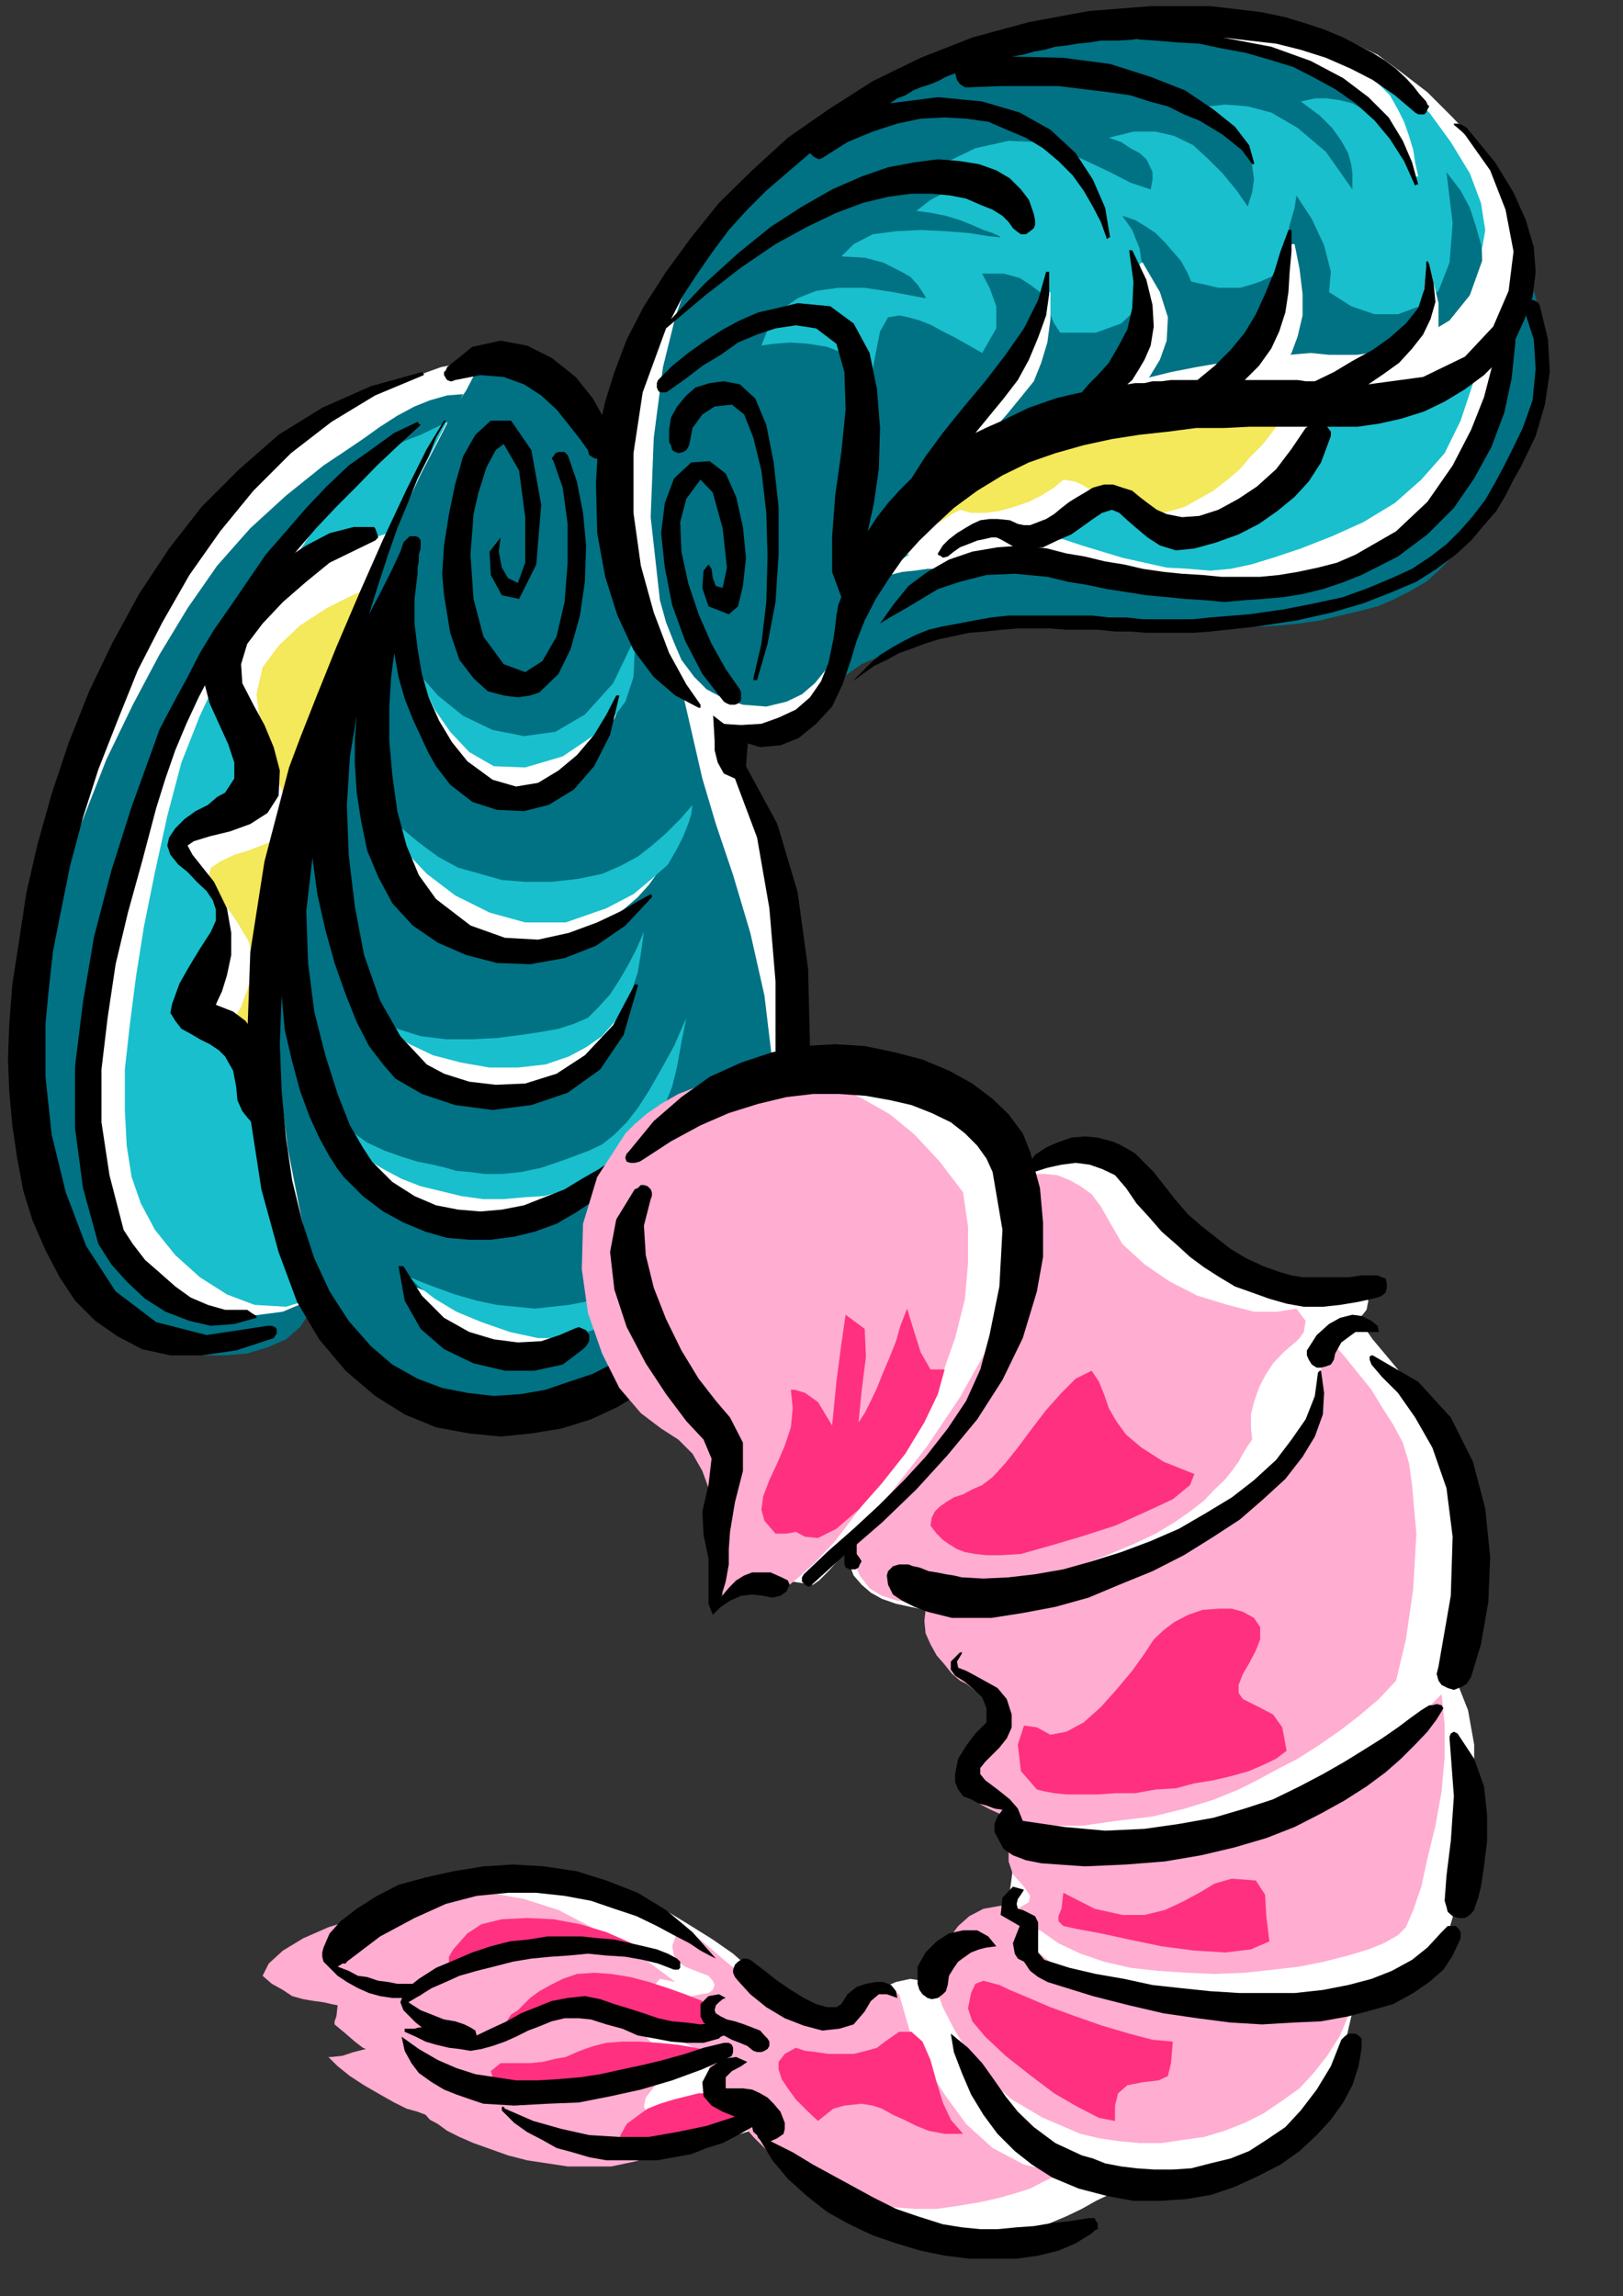 <?xml version="1.0" encoding="UTF-8" standalone="no"?>
<svg
   xmlns:ooo="http://xml.openoffice.org/svg/export"
   xmlns:dc="http://purl.org/dc/elements/1.1/"
   xmlns:cc="http://creativecommons.org/ns#"
   xmlns:rdf="http://www.w3.org/1999/02/22-rdf-syntax-ns#"
   xmlns:svg="http://www.w3.org/2000/svg"
   xmlns="http://www.w3.org/2000/svg"
   xmlns:sodipodi="http://sodipodi.sourceforge.net/DTD/sodipodi-0.dtd"
   xmlns:inkscape="http://www.inkscape.org/namespaces/inkscape"
   version="1.2"
   width="26.39mm"
   height="37.34mm"
   viewBox="0 0 2639 3734"
   preserveAspectRatio="xMidYMid"
   xml:space="preserve"
   id="svg226"
   sodipodi:docname="mussels.svg"
   style="fill-rule:evenodd;stroke-width:28.222;stroke-linejoin:round"
   inkscape:version="0.92.5 (2060ec1f9f, 2020-04-08)"><rect x="0" y="0" width="2639" height="3734" fill="#333333" stroke="none"/><sodipodi:namedview
   pagecolor="#ffffff"
   bordercolor="#666666"
   borderopacity="1"
   objecttolerance="10"
   gridtolerance="10"
   guidetolerance="10"
   inkscape:pageopacity="0"
   inkscape:pageshadow="2"
   inkscape:window-width="664"
   inkscape:window-height="487"
   id="namedview228"
   showgrid="false"
   inkscape:zoom="0.2102413"
   inkscape:cx="49.889765"
   inkscape:cy="70.563778"
   inkscape:window-x="0"
   inkscape:window-y="0"
   inkscape:window-maximized="0"
   inkscape:current-layer="svg226" />
 <defs
   class="ClipPathGroup"
   id="defs8">
  <clipPath
   id="presentation_clip_path"
   clipPathUnits="userSpaceOnUse">
   <rect
   x="0"
   y="0"
   width="21000"
   height="29700"
   id="rect2" />
  </clipPath>
  <clipPath
   id="presentation_clip_path_shrink"
   clipPathUnits="userSpaceOnUse">
   <rect
   x="21"
   y="29"
   width="20958"
   height="29641"
   id="rect5" />
  </clipPath>
 </defs>
 <defs
   class="TextShapeIndex"
   id="defs12">
  <g
   ooo:slide="id1"
   ooo:id-list="id3"
   id="g10" />
 </defs>
 <defs
   class="EmbeddedBulletChars"
   id="defs44">
  <g
   id="bullet-char-template-57356"
   transform="matrix(4.8828125e-4,0,0,-4.8828125e-4,0,0)">
   <path
   d="M 580,1141 1163,571 580,0 -4,571 Z"
   id="path14"
   inkscape:connector-curvature="0" />
  </g>
  <g
   id="bullet-char-template-57354"
   transform="matrix(4.8828125e-4,0,0,-4.8828125e-4,0,0)">
   <path
   d="M 8,1128 H 1137 V 0 H 8 Z"
   id="path17"
   inkscape:connector-curvature="0" />
  </g>
  <g
   id="bullet-char-template-10146"
   transform="matrix(4.8828125e-4,0,0,-4.8828125e-4,0,0)">
   <path
   d="M 174,0 602,739 174,1481 1456,739 Z M 1358,739 309,1346 659,739 Z"
   id="path20"
   inkscape:connector-curvature="0" />
  </g>
  <g
   id="bullet-char-template-10132"
   transform="matrix(4.8828125e-4,0,0,-4.8828125e-4,0,0)">
   <path
   d="M 2015,739 1276,0 H 717 l 543,543 H 174 v 393 h 1086 l -543,545 h 557 z"
   id="path23"
   inkscape:connector-curvature="0" />
  </g>
  <g
   id="bullet-char-template-10007"
   transform="matrix(4.8828125e-4,0,0,-4.8828125e-4,0,0)">
   <path
   d="m 0,-2 c -7,16 -16,29 -25,39 l 381,530 c -94,256 -141,385 -141,387 0,25 13,38 40,38 9,0 21,-2 34,-5 21,4 42,12 65,25 l 27,-13 111,-251 280,301 64,-25 24,25 c 21,-10 41,-24 62,-43 C 886,937 835,863 770,784 769,783 710,716 594,584 L 774,223 c 0,-27 -21,-55 -63,-84 l 16,-20 C 717,90 699,76 672,76 641,76 570,178 457,381 L 164,-76 c -22,-34 -53,-51 -92,-51 -42,0 -63,17 -64,51 -7,9 -10,24 -10,44 0,9 1,19 2,30 z"
   id="path26"
   inkscape:connector-curvature="0" />
  </g>
  <g
   id="bullet-char-template-10004"
   transform="matrix(4.8828125e-4,0,0,-4.8828125e-4,0,0)">
   <path
   d="M 285,-33 C 182,-33 111,30 74,156 52,228 41,333 41,471 c 0,78 14,145 41,201 34,71 87,106 158,106 53,0 88,-31 106,-94 l 23,-176 c 8,-64 28,-97 59,-98 l 735,706 c 11,11 33,17 66,17 42,0 63,-15 63,-46 V 965 c 0,-36 -10,-64 -30,-84 L 442,47 C 390,-6 338,-33 285,-33 Z"
   id="path29"
   inkscape:connector-curvature="0" />
  </g>
  <g
   id="bullet-char-template-9679"
   transform="matrix(4.8828125e-4,0,0,-4.8828125e-4,0,0)">
   <path
   d="M 813,0 C 632,0 489,54 383,161 276,268 223,411 223,592 c 0,181 53,324 160,431 106,107 249,161 430,161 179,0 323,-54 432,-161 108,-107 162,-251 162,-431 0,-180 -54,-324 -162,-431 C 1136,54 992,0 813,0 Z"
   id="path32"
   inkscape:connector-curvature="0" />
  </g>
  <g
   id="bullet-char-template-8226"
   transform="matrix(4.8828125e-4,0,0,-4.8828125e-4,0,0)">
   <path
   d="m 346,457 c -73,0 -137,26 -191,78 -54,51 -81,114 -81,188 0,73 27,136 81,188 54,52 118,78 191,78 73,0 134,-26 185,-79 51,-51 77,-114 77,-187 0,-75 -25,-137 -76,-188 -50,-52 -112,-78 -186,-78 z"
   id="path35"
   inkscape:connector-curvature="0" />
  </g>
  <g
   id="bullet-char-template-8211"
   transform="matrix(4.8828125e-4,0,0,-4.8828125e-4,0,0)">
   <path
   d="M -4,459 H 1135 V 606 H -4 Z"
   id="path38"
   inkscape:connector-curvature="0" />
  </g>
  <g
   id="bullet-char-template-61548"
   transform="matrix(4.8828125e-4,0,0,-4.8828125e-4,0,0)">
   <path
   d="m 173,740 c 0,163 58,303 173,419 116,115 255,173 419,173 163,0 302,-58 418,-173 116,-116 174,-256 174,-419 0,-163 -58,-303 -174,-418 C 1067,206 928,148 765,148 601,148 462,206 346,322 231,437 173,577 173,740 Z"
   id="path41"
   inkscape:connector-curvature="0" />
  </g>
 </defs>
 <g
   id="g49"
   transform="translate(-9180,-12983)">
  <g
   id="id2"
   class="Master_Slide">
   <g
   id="bg-id2"
   class="Background" />
   <g
   id="bo-id2"
   class="BackgroundObjects" />
  </g>
 </g>
 <g
   class="SlideGroup"
   id="g224"
   transform="translate(-9180,-12983)">
  <g
   id="g222">
   <g
   id="container-id1">
    <g
   id="id1"
   class="Slide"
   clip-path="url(#presentation_clip_path)">
     <g
   class="Page"
   id="g218">
      <g
   class="Graphic"
   id="g216">
       <g
   id="id3">
        <rect
   class="BoundingBox"
   x="9180"
   y="12983"
   width="2639"
   height="3734"
   id="rect51"
   style="fill:none;stroke:none" />
        <path
   d="m 9968,13565 -35,8 -36,7 -36,13 -38,15 -40,18 -39,20 -40,28 -43,31 -41,38 -43,43 -41,51 -43,59 -44,66 -43,76 -40,84 -44,94 -15,40 -18,51 -17,61 -18,69 -16,71 -10,74 -5,71 3,69 7,66 8,68 10,66 21,64 27,58 39,51 56,41 71,25 71,13 h 51 l 35,-8 26,-12 15,-15 10,-18 10,-16 11,-12 5,10 5,13 10,17 10,18 15,21 16,15 15,15 20,8 21,10 22,10 28,13 33,12 36,11 36,7 40,8 h 41 l 43,-3 41,-10 43,-18 43,-25 41,-33 41,-43 38,-56 35,-66 54,-145 30,-137 5,-125 -7,-117 -21,-99 -25,-87 -23,-68 -20,-48 -26,-128 -45,-116 -56,-107 -61,-94 -64,-77 -61,-58 -48,-38 z"
   id="path53"
   inkscape:connector-curvature="0"
   style="fill:#ffffff;stroke:none" />
        <path
   d="m 9933,13624 -26,2 -28,8 -25,10 -28,15 -28,18 -28,20 -31,21 -33,22 -61,49 -58,53 -54,61 -48,69 -46,76 -43,81 -43,89 -38,97 -16,41 -15,48 -18,56 -15,61 -15,66 -8,66 -5,69 3,66 10,63 15,64 23,61 25,56 34,51 40,40 43,33 49,21 40,10 h 41 l 36,-3 33,-10 30,-13 23,-20 15,-23 11,-25 -16,-59 -15,-76 -15,-89 -10,-91 -11,-94 -7,-92 -3,-79 3,-66 18,-99 28,-109 38,-115 45,-114 49,-112 48,-104 46,-94 z"
   id="path55"
   inkscape:connector-curvature="0"
   style="fill:#007284;stroke:none" />
        <path
   d="m 9694,15093 -54,23 -53,7 -54,-7 -50,-21 -46,-30 -38,-38 -33,-46 -21,-53 -10,-51 -5,-59 3,-63 7,-74 10,-76 13,-84 18,-87 20,-91 26,-87 28,-78 33,-66 33,-59 30,-48 31,-43 25,-36 20,-30 23,-31 31,-33 38,-33 43,-36 43,-30 41,-28 33,-20 28,-16 v 3 l -41,79 -43,91 -46,99 -43,104 -40,107 -33,104 -26,100 -15,91 -3,66 3,79 7,92 11,94 10,91 15,89 15,76 z"
   id="path57"
   inkscape:connector-curvature="0"
   style="fill:#ffffff;stroke:none" />
        <path
   d="m 9907,13669 -20,10 -23,11 -26,10 -27,15 -31,23 -31,30 -35,41 -38,56 -21,31 -25,35 -31,43 -30,49 -33,58 -31,66 -30,76 -23,87 -20,91 -18,89 -13,82 -10,78 -8,72 v 66 l 3,58 8,51 15,43 23,43 33,41 40,36 44,28 45,17 51,3 49,-15 -16,-59 -15,-76 -15,-89 -10,-91 -11,-94 -7,-92 -3,-79 3,-66 15,-91 26,-100 33,-104 40,-107 43,-106 46,-99 43,-92 z"
   id="path59"
   inkscape:connector-curvature="0"
   style="fill:#19bfcc;stroke:none" />
        <path
   d="m 9821,13847 -26,8 -38,13 -43,15 -46,23 -43,28 -36,33 -25,35 -10,43 10,77 20,53 18,43 8,36 -8,15 -15,13 -23,8 -26,7 -22,8 -23,10 -16,13 -5,17 11,18 12,18 13,18 13,15 10,18 10,15 5,15 3,16 -5,35 -18,41 -21,35 -20,26 20,18 18,17 15,18 16,18 12,18 13,18 13,17 10,18 8,-86 15,-132 20,-133 26,-91 15,-38 15,-56 21,-64 17,-71 21,-71 20,-66 20,-59 z"
   id="path61"
   inkscape:connector-curvature="0"
   style="fill:#ffffff;stroke:none" />
        <path
   d="m 9866,13913 -28,8 -35,13 -46,15 -46,23 -43,28 -35,33 -26,35 -10,44 10,76 20,53 18,43 8,36 -8,15 -15,13 -20,8 -26,10 -23,7 -23,11 -15,10 -5,18 23,35 23,33 20,33 8,31 -5,35 -15,41 -21,36 -20,25 20,18 15,18 18,17 15,18 13,18 13,18 10,18 10,17 5,-53 16,-97 22,-127 28,-145 33,-150 36,-139 41,-117 z"
   id="path63"
   inkscape:connector-curvature="0"
   style="fill:#f4e85b;stroke:none" />
        <path
   d="m 9620,14447 15,-91 26,-100 33,-104 40,-107 43,-104 46,-99 43,-91 41,-79 10,-23 21,-31 17,-33 13,-20 64,15 56,38 50,59 44,79 38,96 35,117 33,132 34,148 22,74 28,83 28,94 23,102 13,109 -5,117 -28,122 -56,127 -33,54 -36,46 -38,35 -41,28 -40,21 -41,15 -41,7 -40,3 h -41 l -38,-5 -38,-10 -36,-10 -33,-13 -28,-15 -28,-16 -23,-15 -40,-51 -33,-81 -28,-102 -23,-117 -15,-122 -11,-112 -5,-99 z"
   id="path65"
   inkscape:connector-curvature="0"
   style="fill:#007284;stroke:none" />
        <path
   d="m 9790,14643 21,25 27,26 34,23 38,17 40,16 41,7 41,-2 38,-10 33,-18 25,-16 21,-15 17,-18 11,-20 10,-23 5,-25 5,-31 -10,26 -13,23 -13,17 -15,16 -18,12 -17,11 -21,7 -25,8 -36,5 -35,2 h -36 l -33,-5 -33,-7 -33,-13 -33,-18 z"
   id="path67"
   inkscape:connector-curvature="0"
   style="fill:#ffffff;stroke:none" />
        <path
   d="m 9872,14099 7,25 10,38 16,41 22,36 31,28 41,10 56,-15 71,-46 15,-13 13,-15 12,-18 13,-18 8,-20 7,-20 5,-18 v -18 l -17,38 -26,38 -35,33 -38,23 -46,8 -51,-10 -56,-38 z"
   id="path69"
   inkscape:connector-curvature="0"
   style="fill:#ffffff;stroke:none" />
        <path
   d="m 9795,14302 8,33 20,41 31,41 38,40 46,33 56,23 61,3 66,-16 40,-17 33,-21 23,-20 18,-20 13,-18 7,-18 6,-15 2,-13 -20,28 -23,23 -28,18 -31,15 -33,13 -33,5 -33,2 -28,-5 -30,-7 -31,-11 -33,-12 -33,-15 -30,-21 -31,-23 -28,-30 z"
   id="path71"
   inkscape:connector-curvature="0"
   style="fill:#ffffff;stroke:none" />
        <path
   d="m 9734,14831 28,36 33,33 41,30 46,25 45,18 49,5 48,-5 48,-18 46,-30 38,-25 31,-26 23,-25 17,-26 13,-25 10,-31 11,-30 -18,33 -13,23 -10,18 -10,10 -13,10 -13,8 -18,10 -22,12 -33,18 -36,13 -33,8 -33,5 -33,2 -33,-2 -31,-3 -30,-5 -26,-8 -28,-7 -23,-10 -20,-8 -18,-10 -15,-8 -10,-7 z"
   id="path73"
   inkscape:connector-curvature="0"
   style="fill:#ffffff;stroke:none" />
        <path
   d="m 9841,15070 18,28 25,23 33,23 36,15 38,13 38,5 36,-3 30,-10 21,-13 20,-12 20,-13 18,-18 18,-15 18,-16 12,-17 11,-16 -39,36 -38,28 -43,15 -43,5 -48,-2 -54,-10 -58,-18 z"
   id="path75"
   inkscape:connector-curvature="0"
   style="fill:#ffffff;stroke:none" />
        <path
   d="m 9790,14635 23,26 33,20 38,18 46,12 46,8 h 46 l 45,-5 38,-13 28,-15 26,-18 20,-23 15,-22 13,-28 10,-31 5,-30 5,-36 -12,28 -13,25 -15,26 -15,23 -18,20 -18,18 -23,10 -25,8 -28,5 -33,5 -39,5 -40,2 h -43 l -41,-5 -38,-12 z"
   id="path77"
   inkscape:connector-curvature="0"
   style="fill:#19bfcc;stroke:none" />
        <path
   d="m 9859,14076 10,25 18,36 25,36 31,33 40,23 51,2 61,-18 71,-48 31,-41 13,-40 2,-39 3,-30 -38,79 -46,51 -48,28 -51,7 -51,-10 -48,-23 -41,-33 z"
   id="path79"
   inkscape:connector-curvature="0"
   style="fill:#19bfcc;stroke:none" />
        <path
   d="m 9803,14295 10,33 25,38 36,38 46,35 56,28 58,16 h 66 l 66,-23 44,-23 30,-25 26,-23 15,-26 10,-20 8,-20 5,-16 2,-15 -20,23 -23,23 -23,20 -23,18 -28,15 -30,13 -38,8 -44,5 h -43 l -38,-3 -35,-10 -36,-10 -33,-18 -31,-23 -30,-25 z"
   id="path81"
   inkscape:connector-curvature="0"
   style="fill:#19bfcc;stroke:none" />
        <path
   d="m 9701,14772 13,28 15,26 20,20 26,21 28,17 30,16 31,12 33,8 33,8 36,5 h 33 l 33,-3 33,-2 30,-8 26,-13 25,-13 41,-30 33,-28 23,-28 18,-28 12,-30 8,-33 7,-39 8,-40 -20,46 -21,38 -20,35 -18,28 -18,23 -20,20 -20,16 -21,10 -40,15 -38,13 -33,7 -31,3 h -28 l -23,-3 -23,-2 -17,-5 -21,-5 -25,-5 -26,-8 -28,-10 -28,-13 -25,-18 -28,-23 z"
   id="path83"
   inkscape:connector-curvature="0"
   style="fill:#19bfcc;stroke:none" />
        <path
   d="m 9846,15060 15,15 26,20 35,21 41,17 46,16 46,10 h 45 l 44,-13 25,-13 20,-17 21,-18 15,-23 15,-20 10,-21 11,-20 5,-15 -16,20 -15,18 -18,18 -18,12 -22,13 -21,10 -25,10 -26,5 -28,3 -28,3 -30,-3 -31,-3 -33,-7 -35,-10 -36,-13 z"
   id="path85"
   inkscape:connector-curvature="0"
   style="fill:#19bfcc;stroke:none" />
        <path
   d="m 9866,13588 -83,23 -79,35 -71,44 -64,56 -61,61 -53,68 -49,74 -43,79 -38,79 -33,83 -28,84 -23,82 -18,78 -12,79 -11,71 -5,66 -2,54 2,53 5,56 8,54 10,53 15,48 21,48 23,44 25,38 33,33 36,25 40,21 46,10 h 51 l 56,-8 61,-20 2,-3 3,-5 v -2 -5 l -3,-3 -5,-2 h -2 -5 l -99,15 -82,-21 -66,-50 -48,-74 -33,-87 -23,-94 -10,-94 v -86 l 5,-53 7,-64 13,-66 15,-74 21,-79 25,-78 31,-79 33,-82 40,-78 44,-77 50,-71 54,-66 61,-61 66,-51 71,-43 79,-33 v 0 -2 z"
   id="path87"
   inkscape:connector-curvature="0"
   style="fill:#000000;stroke:none" />
        <path
   d="m 9859,13669 -38,18 -36,26 -38,27 -36,34 -33,35 -33,38 -33,38 -28,41 -28,41 -28,40 -23,38 -20,39 -18,33 -15,28 -13,25 -7,20 -38,105 -33,104 -28,107 -18,106 -13,105 v 101 l 13,97 25,91 21,33 25,28 30,28 33,21 39,15 35,8 38,-3 36,-10 v -3 l -8,-5 -7,-5 h -8 -28 l -28,-8 -28,-12 -25,-18 -26,-23 -23,-20 -20,-26 -15,-23 -23,-89 -13,-86 v -86 l 10,-84 13,-87 20,-84 23,-83 23,-87 15,-48 16,-46 18,-43 20,-43 23,-44 25,-40 26,-41 28,-38 28,-38 30,-38 31,-36 33,-35 33,-33 33,-34 35,-33 36,-33 v 0 l -3,-2 z"
   id="path89"
   inkscape:connector-curvature="0"
   style="fill:#000000;stroke:none" />
        <path
   d="m 9788,13840 h -33 l -39,10 -38,20 -40,26 -36,30 -33,31 -25,30 -18,25 -15,39 v 38 l 10,38 15,33 15,33 10,30 v 26 l -15,23 -13,7 -15,13 -20,10 -18,13 -15,15 -10,15 -3,13 5,15 13,16 15,12 15,16 16,15 10,15 5,15 v 18 l -8,18 -18,28 -17,28 -16,28 -12,33 -3,15 8,13 10,13 13,7 17,10 16,8 15,10 10,10 13,23 5,26 2,22 8,18 8,10 7,8 5,3 h 8 l 10,-3 8,-8 2,-10 v -10 l -2,-20 -3,-23 -2,-26 -8,-25 -13,-23 -15,-20 -20,-15 -28,-11 2,-5 8,-17 8,-26 7,-33 v -36 l -7,-40 -21,-43 -35,-44 -8,-15 10,-7 26,-8 33,-8 33,-12 28,-18 18,-28 2,-41 -10,-38 -15,-36 -18,-33 -18,-35 -2,-31 10,-33 25,-33 33,-35 38,-33 38,-31 41,-20 33,-16 5,-5 -2,-7 -3,-8 z"
   id="path91"
   inkscape:connector-curvature="0"
   style="fill:#000000;stroke:none" />
        <path
   d="m 9994,13857 -18,23 2,38 18,33 28,6 28,-56 8,-97 -16,-89 -33,-48 h -33 l -25,23 -20,35 -13,46 -10,48 -8,51 -3,46 3,35 10,61 15,44 23,30 23,21 26,7 23,3 20,-3 15,-5 31,-30 20,-41 15,-54 8,-55 2,-59 -5,-53 -10,-51 -13,-38 -2,-5 -5,-5 h -5 -5 l -5,2 -3,5 -3,3 3,5 15,43 8,59 v 63 l -5,64 -13,56 -23,40 -28,18 -35,-13 -33,-45 -16,-61 -5,-72 5,-66 8,-35 13,-41 15,-28 13,-10 25,43 10,76 v 74 l -12,33 -16,-8 -10,-17 -5,-26 z"
   id="path93"
   inkscape:connector-curvature="0"
   style="fill:#000000;stroke:none" />
        <path
   d="m 9920,13601 41,-8 38,3 33,12 28,18 25,23 20,25 18,23 13,18 2,8 8,5 8,2 10,-2 5,-5 5,-8 v -8 -10 l -10,-30 -20,-36 -28,-35 -39,-31 -40,-20 -43,-8 -46,10 -41,33 -2,5 -3,3 v 5 l 3,5 2,3 5,2 h 3 z"
   id="path95"
   inkscape:connector-curvature="0"
   style="fill:#000000;stroke:none" />
        <path
   d="m 9828,15042 10,56 26,46 38,33 48,23 51,12 h 48 l 46,-10 33,-25 5,-5 5,-8 v -5 -5 l -5,-8 -5,-2 -7,-3 -8,3 -23,10 -30,10 -38,2 -39,-5 -40,-12 -41,-23 -36,-36 -30,-48 h -3 -2 z"
   id="path97"
   inkscape:connector-curvature="0"
   style="fill:#000000;stroke:none" />
        <path
   d="m 10375,14249 36,96 20,115 10,119 v 120 l -13,112 -23,96 -30,76 -38,44 -5,7 -3,10 5,13 8,8 10,5 h 10 l 10,-5 8,-5 48,-59 36,-89 23,-106 10,-122 -3,-125 -17,-125 -33,-111 -51,-94 5,-64 -8,-64 -18,-58 -28,-59 -33,-53 -38,-51 -40,-48 -44,-46 v 0 h -2 l -3,3 v 0 l 3,10 2,8 3,10 2,7 23,44 26,43 25,43 23,43 23,46 15,46 10,48 3,51 v 15 l 5,20 10,18 z"
   id="path99"
   inkscape:connector-curvature="0"
   style="fill:#000000;stroke:none" />
        <path
   d="m 9836,13865 5,-5 5,-5 h 5 5 l 5,2 3,5 v 8 5 l -3,10 v 11 l -2,10 v 10 l -5,41 v 40 l 5,41 7,41 11,38 17,38 21,35 25,31 41,30 38,11 36,-6 33,-20 30,-25 28,-33 20,-33 16,-31 v 0 h 2 3 v 0 l -15,64 -26,51 -33,38 -41,25 -40,10 -44,-2 -40,-13 -36,-28 -10,-13 -13,-17 -12,-21 -13,-28 -13,-28 -13,-33 -10,-35 -7,-39 -5,39 -3,48 v 56 l 5,56 8,58 15,56 20,48 28,39 56,43 56,20 54,3 50,-11 46,-17 38,-18 31,-18 18,-10 v 0 l 2,2 v 3 0 l -43,46 -48,33 -51,20 -56,10 -54,-2 -50,-13 -46,-20 -41,-28 -33,-36 -23,-43 -18,-43 -10,-49 -7,-45 -3,-46 v -41 l 3,-38 -11,66 -5,79 3,81 10,84 15,79 26,74 33,58 43,46 28,15 41,13 43,5 48,-2 51,-16 46,-30 46,-49 35,-66 v 0 h 3 2 v 3 l -23,79 -38,56 -53,38 -59,20 -63,8 -61,-8 -54,-18 -43,-25 -20,-23 -23,-30 -20,-39 -18,-45 -18,-51 -15,-54 -13,-58 -8,-59 -10,87 3,84 10,79 18,71 20,63 20,51 21,36 15,23 33,33 36,23 35,15 36,7 36,3 35,-3 36,-7 33,-13 33,-13 28,-17 28,-16 25,-17 23,-16 18,-15 15,-13 10,-7 -20,33 -23,33 -25,28 -28,23 -33,22 -31,18 -36,13 -33,8 -38,5 h -35 l -36,-3 -35,-10 -36,-15 -33,-18 -33,-25 -31,-31 -10,-13 -13,-20 -17,-31 -16,-35 -15,-41 -13,-48 -12,-51 -5,-56 -3,79 3,76 7,76 10,69 16,66 20,61 25,54 31,48 36,41 35,30 41,23 40,15 41,8 43,5 44,-3 40,-7 38,-13 39,-13 33,-17 30,-21 28,-20 20,-20 18,-21 10,-20 5,-8 8,-5 8,-2 10,2 8,5 5,8 v 7 11 l -5,25 -16,28 -20,28 -28,28 -36,23 -38,23 -43,20 -48,15 -49,8 -50,5 -51,-5 -54,-10 -51,-21 -48,-30 -48,-41 -43,-51 -36,-61 -30,-81 -28,-102 -18,-117 -5,-129 5,-140 23,-147 40,-153 18,-48 26,-66 33,-82 38,-89 38,-86 38,-81 33,-66 28,-46 v 0 h 3 v 0 0 l -16,28 -12,30 -18,36 -15,38 -18,43 -15,43 -16,49 -15,48 20,-38 18,-36 13,-28 z"
   id="path101"
   inkscape:connector-curvature="0"
   style="fill:#000000;stroke:none" />
        <path
   d="m 10436,16427 -36,21 -38,12 -35,10 -39,8 h -35 -36 l -33,-5 -33,-5 -30,-8 -28,-10 -28,-10 -23,-10 -20,-10 -16,-11 -12,-10 -8,-7 -13,-5 -18,-6 -20,-10 -23,-12 -25,-16 -23,-15 -20,-15 -16,-15 h 5 l 18,-3 18,-5 18,-5 -5,-3 -10,-10 -18,-13 -18,-15 v 0 -5 l 2,-7 6,-18 h -11 l -12,-3 -16,-2 -17,-5 -18,-6 -18,-7 -18,-13 -15,-13 13,-20 23,-20 33,-18 40,-18 49,-18 50,-12 54,-16 53,-10 54,-2 56,10 55,18 54,25 46,28 40,25 33,23 18,16 15,10 18,15 18,15 18,16 18,15 17,10 16,5 17,-3 18,-7 23,-13 23,-13 23,-10 23,-10 23,-5 20,3 18,7 5,-18 10,-15 15,-13 18,-10 23,-7 25,-3 28,3 31,5 2,-8 v -18 l -5,-23 -15,-17 -13,-28 5,-38 13,-41 13,-26 -18,-10 -15,-10 -18,-10 -15,-10 -10,-10 -8,-13 -3,-13 6,-13 22,-40 18,-31 5,-28 -10,-20 -13,-10 -20,-13 -20,-18 -18,-17 -15,-21 -5,-23 7,-20 23,-23 -15,3 h -15 -16 l -15,-3 -25,-5 -23,-5 -23,-8 -18,-10 -15,-13 -13,-15 -7,-18 -6,-20 -28,31 -15,15 -10,7 h -2 l -31,-5 -25,-2 h -23 l -21,2 -15,5 -13,6 -10,7 -7,10 v -51 l 2,-48 3,-48 5,-43 -3,-38 -5,-33 -15,-26 -28,-20 -33,-26 -31,-40 -28,-54 -17,-63 -8,-71 8,-74 25,-74 46,-71 15,-15 23,-16 30,-15 33,-15 36,-10 41,-10 40,-5 46,-3 43,3 44,5 43,12 41,18 38,23 33,31 30,40 23,46 23,-10 33,-10 33,-8 38,-5 36,5 35,10 28,23 23,36 23,38 36,33 40,28 46,23 46,15 46,10 38,3 30,-6 16,21 -3,15 -8,10 -5,5 23,33 26,31 25,30 28,33 23,33 20,36 18,41 8,45 10,77 v 86 l -8,84 -12,64 17,43 10,56 v 66 l -5,68 -12,69 -13,61 -15,51 -13,35 -8,8 -12,10 -18,10 -18,8 -20,8 -21,5 -17,2 -18,-2 -18,79 -31,68 -40,56 -48,43 -59,33 -61,23 -61,10 h -64 l -10,8 -12,13 -21,10 -23,13 -25,12 -31,13 -30,10 -36,8 -35,7 -38,3 h -39 l -40,-5 -41,-10 -38,-15 -38,-23 -38,-28 -31,-28 -23,-23 -15,-20 -10,-13 -5,-13 v -8 l 5,-7 z"
   id="path103"
   inkscape:connector-curvature="0"
   style="fill:#ffffff;stroke:none" />
        <path
   d="m 10853,16115 -3,10 -5,18 3,17 h 23 l 20,16 23,15 25,10 28,10 33,8 33,7 33,6 36,2 38,3 h 36 38 l 36,-3 38,-2 33,-3 35,-5 31,-5 -13,38 -15,36 -21,33 -22,28 -23,25 -28,20 -31,21 -30,15 -33,13 -33,10 -36,5 -33,5 h -36 l -33,-3 -33,-5 -30,-7 -61,-26 -51,-30 -41,-36 -30,-41 -23,-38 -18,-35 -10,-28 -5,-23 5,-20 8,-21 12,-20 15,-20 18,-16 23,-12 28,-5 28,5 v 5 7 l 5,10 z"
   id="path105"
   inkscape:connector-curvature="0"
   style="fill:#ffadd1;stroke:none" />
        <path
   d="m 11524,15738 5,49 v 53 l -5,56 -10,56 -13,53 -10,46 -13,38 -12,28 -13,13 -23,13 -25,10 -33,10 -39,10 -40,8 -43,5 -46,5 -49,2 -45,-2 -46,-3 -46,-5 -43,-10 -38,-13 -36,-17 -30,-21 h -26 l -10,-13 v -15 -7 l 5,-3 13,-8 2,-10 -10,-15 -18,-20 -7,-21 v -23 l 5,-17 15,5 18,2 15,3 18,5 h 18 l 18,2 h 17 l 18,-2 43,-3 44,-7 45,-8 46,-13 41,-12 38,-13 33,-13 25,-10 31,-15 30,-18 34,-18 30,-17 33,-23 31,-23 30,-26 z"
   id="path107"
   inkscape:connector-curvature="0"
   style="fill:#ffadd1;stroke:none" />
        <path
   d="m 11349,15169 20,23 20,25 21,26 17,28 18,28 16,30 10,33 5,36 7,79 -5,89 -12,83 -16,67 -28,30 -33,28 -30,23 -33,23 -36,23 -33,17 -33,18 -30,15 -39,16 -48,15 -53,13 -59,7 -56,8 h -53 l -41,-3 -30,-12 -28,-13 -15,-8 -8,-15 8,-36 12,-48 5,-40 -10,-34 -28,-22 -10,-5 -13,-11 -12,-15 -13,-15 -10,-18 -8,-18 -2,-20 2,-18 15,3 h 16 15 l 15,-3 h 13 l 15,-2 13,-3 13,-3 71,-15 63,-18 56,-20 51,-20 46,-23 40,-20 36,-23 31,-23 25,-23 23,-20 20,-21 15,-20 13,-18 13,-15 8,-15 7,-11 -2,-27 5,-28 10,-33 z"
   id="path109"
   inkscape:connector-curvature="0"
   style="fill:#ffadd1;stroke:none" />
        <path
   d="m 10563,15492 5,30 10,23 16,21 20,12 25,8 31,2 35,-2 41,-8 69,-15 63,-18 54,-15 48,-18 43,-18 36,-17 30,-18 26,-18 23,-18 17,-18 16,-15 12,-15 11,-15 7,-13 8,-13 7,-10 -2,-20 v -21 l 5,-20 8,-23 10,-20 13,-20 17,-18 21,-18 5,-5 7,-10 3,-18 -15,-20 -31,5 h -38 l -43,-11 -49,-15 -45,-23 -41,-28 -36,-33 -22,-38 -13,-23 -15,-20 -18,-13 -18,-10 -20,-8 -21,-2 h -23 l -20,2 3,51 v 54 l -11,58 -17,59 -28,66 -41,73 -53,79 -69,89 -15,21 -16,17 -12,16 z"
   id="path111"
   inkscape:connector-curvature="0"
   style="fill:#ffadd1;stroke:none" />
        <path
   d="m 10197,14826 15,-15 21,-18 22,-15 28,-16 31,-12 35,-11 36,-5 38,-5 38,3 41,5 41,13 40,20 44,25 40,33 41,44 38,50 8,56 v 59 l -5,58 -16,64 -25,71 -41,76 -56,87 -73,96 -31,33 -25,23 -18,15 -15,8 -11,3 -7,-3 -5,-2 v 0 h -26 l -17,-3 -16,5 -12,15 -3,-51 -5,-45 -5,-41 -8,-38 -12,-33 -16,-28 -23,-23 -28,-18 -33,-25 -35,-41 -28,-56 -23,-66 -10,-71 2,-74 23,-76 z"
   id="path113"
   inkscape:connector-curvature="0"
   style="fill:#ffadd1;stroke:none" />
        <path
   d="m 10901,16516 -10,8 -15,7 -21,11 -22,7 -28,8 -31,7 -36,6 -35,5 h -36 l -38,-3 -41,-8 -38,-10 -38,-15 -38,-20 -36,-28 -33,-33 -28,-33 -20,-26 -15,-18 -8,-17 -2,-10 2,-11 3,-7 7,-5 -15,-8 -15,-8 -15,-7 -16,-8 -12,-7 -10,-11 -3,-10 3,-15 7,-13 13,-7 13,-5 12,-3 13,-3 13,-2 7,-5 3,-8 -3,-7 -7,-8 -13,-5 -13,-5 -12,-5 -11,-8 -7,-10 -3,-15 8,-23 15,-3 13,8 7,5 18,15 23,20 28,23 31,26 28,23 30,17 26,13 h 20 l 18,-7 15,-11 15,-12 15,-13 16,-10 15,-5 13,2 15,10 8,28 12,41 23,46 31,48 35,48 43,39 51,27 z"
   id="path115"
   inkscape:connector-curvature="0"
   style="fill:#ffadd1;stroke:none" />
        <path
   d="m 10322,16455 -36,21 -38,12 -36,10 -38,8 h -36 -35 l -33,-5 -33,-5 -31,-8 -28,-10 -28,-10 -23,-10 -20,-10 -15,-11 -13,-7 -7,-8 -13,-5 -18,-5 -20,-10 -23,-13 -26,-15 -23,-15 -20,-16 -15,-15 h 5 l 18,-2 18,-6 20,-5 -5,-2 -13,-10 -15,-13 -18,-15 v 0 -5 l 3,-8 2,-18 -10,-2 -13,-3 -15,-2 -18,-3 -18,-5 -15,-10 -18,-10 -15,-13 10,-20 23,-21 33,-20 41,-18 48,-15 51,-15 53,-13 54,-10 56,-3 56,10 56,18 50,26 49,28 40,25 31,23 20,15 -25,-5 -15,18 -11,28 v 35 l 6,16 7,7 13,8 13,5 15,2 10,3 10,8 3,7 -10,13 -23,8 -23,12 -18,23 -3,15 6,11 10,7 12,8 16,5 17,2 18,6 z"
   id="path117"
   inkscape:connector-curvature="0"
   style="fill:#ffadd1;stroke:none" />
        <path
   d="m 9910,16183 23,-5 38,-8 45,-7 51,-8 54,-5 h 48 l 41,3 28,10 -31,-20 -41,-18 -43,-13 -43,-8 -43,-2 -41,2 -33,8 -23,15 -23,26 -7,12 v 8 z"
   id="path119"
   inkscape:connector-curvature="0"
   style="fill:#ff307f;stroke:none" />
        <path
   d="m 9999,16280 15,-8 15,-7 15,-8 16,-8 15,-5 15,-5 h 15 l 16,3 17,5 21,7 20,5 20,8 23,8 23,5 21,7 22,3 31,-5 8,-15 -3,-21 -2,-12 -28,-11 -28,-10 -31,-10 -30,-8 -31,-5 -28,-2 -28,2 -23,8 -20,10 -18,10 -15,11 -10,10 -10,10 -11,7 -7,11 z"
   id="path121"
   inkscape:connector-curvature="0"
   style="fill:#ff307f;stroke:none" />
        <path
   d="m 10016,16374 h 28 31 l 33,-3 30,-5 31,-5 28,-5 23,-5 20,-8 18,-5 15,-7 13,-3 15,-5 10,-3 h 11 10 7 l -28,-7 -30,-5 -31,-3 -30,-2 h -28 l -26,2 -20,5 -15,5 -13,5 -18,8 -17,3 -21,5 -20,2 h -20 -16 -12 l -16,13 3,10 15,5 z"
   id="path123"
   inkscape:connector-curvature="0"
   style="fill:#ff307f;stroke:none" />
        <path
   d="m 10377,16427 -7,10 -21,8 -25,8 -33,7 -33,8 -31,2 -25,6 h -18 l 5,-21 10,-18 16,-12 18,-13 20,-8 23,-7 20,-5 20,-5 h 26 l 20,5 13,12 z"
   id="path125"
   inkscape:connector-curvature="0"
   style="fill:#ff307f;stroke:none" />
        <path
   d="m 10489,15482 21,2 30,-15 36,-31 38,-43 38,-48 31,-51 22,-46 11,-40 h -23 l -16,-28 -12,-38 -10,-33 -11,28 -7,25 -10,25 -11,26 -10,25 -10,21 -10,20 -10,15 5,-51 7,-56 -2,-45 -31,-23 -7,48 -8,61 -5,51 -2,20 -23,-38 -21,-15 -17,-5 h -6 l 3,30 -3,31 -10,30 -12,28 -13,28 -10,26 -3,22 5,18 18,21 h 18 l 15,-3 z"
   id="path127"
   inkscape:connector-curvature="0"
   style="fill:#ff307f;stroke:none" />
        <path
   d="m 10693,15464 10,13 10,10 10,7 13,8 13,5 17,3 18,2 h 23 l 33,-2 46,-13 51,-15 56,-18 51,-23 43,-20 28,-23 7,-18 -50,-20 -36,-23 -25,-21 -16,-22 -12,-21 -8,-23 -8,-20 -12,-18 -26,13 -23,23 -25,28 -23,30 -23,31 -20,25 -21,23 -17,13 -16,7 -15,8 -15,5 -13,8 -10,7 -8,8 -5,10 z"
   id="path129"
   inkscape:connector-curvature="0"
   style="fill:#ff307f;stroke:none" />
        <path
   d="m 10866,15792 -21,-3 -10,31 5,43 26,30 12,3 16,3 20,2 h 25 26 l 30,-2 h 31 l 33,-6 33,-2 30,-8 31,-5 30,-7 28,-8 23,-10 21,-10 17,-13 -7,-38 -15,-21 -23,-12 -26,-13 -7,-10 v -13 l 7,-18 10,-17 11,-21 7,-18 v -20 l -10,-15 -18,-10 -18,-5 h -22 l -26,2 -23,8 -23,12 -17,13 -16,15 -15,23 -20,28 -26,31 -25,28 -28,25 -28,15 -26,5 z"
   id="path131"
   inkscape:connector-curvature="0"
   style="fill:#ff307f;stroke:none" />
        <path
   d="m 10909,16061 -3,26 -5,12 v 8 l 8,8 23,5 38,7 46,10 53,11 53,7 51,3 41,-5 30,-13 -5,-41 -2,-35 -15,-23 -39,-3 -28,8 -25,15 -28,15 -28,13 -33,8 h -36 l -45,-10 z"
   id="path133"
   inkscape:connector-curvature="0"
   style="fill:#ff307f;stroke:none" />
        <path
   d="m 10805,16211 17,8 31,13 35,15 41,15 43,15 44,13 38,10 33,3 -3,35 -5,21 -15,7 -26,3 -25,5 -15,13 -5,20 v 25 l -26,-5 -35,-18 -38,-22 -41,-31 -38,-30 -33,-31 -21,-25 -7,-21 5,-25 7,-15 13,-5 z"
   id="path135"
   inkscape:connector-curvature="0"
   style="fill:#ff307f;stroke:none" />
        <path
   d="m 10474,16313 15,5 18,2 20,3 h 21 20 l 20,-5 18,-5 13,-10 23,-16 h 20 l 18,16 13,30 10,36 10,33 13,28 20,23 h -30 l -26,-5 -20,-8 -20,-10 -18,-8 -18,-10 -15,-5 -18,-3 -28,3 -18,5 -10,8 -15,12 -18,-17 -18,-18 -13,-18 -10,-15 -5,-16 v -12 l 10,-13 z"
   id="path137"
   inkscape:connector-curvature="0"
   style="fill:#ff307f;stroke:none" />
        <path
   d="m 10225,14869 46,-30 48,-26 46,-20 48,-15 46,-11 43,-5 h 43 l 43,3 39,7 35,8 33,13 31,15 23,18 20,20 15,21 10,22 16,94 -5,92 -16,79 -15,56 -23,51 -30,45 -36,46 -35,38 -41,41 -41,38 -41,36 -40,38 -3,5 v 2 5 l 3,3 2,2 5,3 h 3 l 3,-3 55,-50 59,-51 56,-54 51,-56 48,-58 41,-64 33,-68 23,-76 10,-56 v -56 l -5,-56 -16,-59 -12,-30 -23,-31 -26,-25 -33,-25 -38,-21 -43,-18 -46,-12 -48,-10 -48,-3 -51,3 -51,10 -51,17 -51,23 -46,33 -45,39 -41,50 -3,3 -2,5 v 3 l 2,5 6,2 h 7 l 8,-2 z"
   id="path139"
   inkscape:connector-curvature="0"
   style="fill:#000000;stroke:none" />
        <path
   d="m 10840,14897 21,-8 22,-7 23,-5 23,-3 23,3 20,7 21,10 18,21 17,25 21,23 20,23 23,20 23,21 23,17 25,16 25,15 28,10 28,10 28,8 28,5 h 31 l 28,-3 30,-5 31,-7 7,-3 6,-5 2,-8 v -7 l -2,-8 -6,-2 -7,-3 h -8 -18 l -20,3 h -18 -20 -18 -20 l -18,-3 -18,-5 -28,-10 -28,-13 -25,-15 -23,-18 -23,-18 -23,-20 -20,-23 -18,-23 -8,-10 -10,-13 -10,-10 -10,-10 -10,-10 -13,-8 -13,-7 -12,-5 -23,-6 -21,-2 -22,2 -23,8 -18,8 -18,12 -13,18 z"
   id="path141"
   inkscape:connector-curvature="0"
   style="fill:#000000;stroke:none" />
        <path
   d="m 11422,15149 -2,-10 -10,-8 -16,-8 -15,-2 -20,5 -18,10 -20,18 -16,25 v 8 l 3,7 5,8 8,5 h 7 l 8,-2 8,-3 5,-8 2,-10 10,-18 23,-17 z"
   id="path143"
   inkscape:connector-curvature="0"
   style="fill:#000000;stroke:none" />
        <path
   d="m 11323,15215 -5,38 -15,38 -23,33 -25,33 -36,33 -36,28 -43,26 -43,25 -46,20 -48,18 -48,15 -46,13 -46,8 -43,5 -41,2 -35,-2 -13,-3 -13,-2 -15,-3 -13,-2 -15,-6 -10,-2 -8,-3 h -5 -10 l -10,3 -8,8 -2,7 2,15 8,16 15,10 20,10 21,8 20,5 20,5 h 16 48 l 51,-8 53,-10 54,-15 50,-21 54,-22 51,-26 45,-28 46,-30 38,-33 36,-33 28,-36 20,-33 13,-36 2,-35 -5,-36 v 0 h -2 z"
   id="path145"
   inkscape:connector-curvature="0"
   style="fill:#000000;stroke:none" />
        <path
   d="m 11410,15202 17,20 26,26 28,40 28,49 23,66 10,79 -3,96 -20,115 -3,12 3,11 5,7 10,5 10,3 13,-5 8,-5 7,-11 16,-53 12,-69 3,-73 -8,-79 -20,-76 -36,-72 -53,-58 -74,-43 h -2 l -3,2 v 5 z"
   id="path147"
   inkscape:connector-curvature="0"
   style="fill:#000000;stroke:none" />
        <path
   d="m 10843,15944 68,10 66,6 64,-3 56,-8 56,-10 51,-15 46,-15 43,-21 38,-20 35,-20 34,-21 27,-17 26,-18 20,-15 18,-13 13,-8 h 5 l 7,-2 8,2 3,5 -11,18 -15,20 -20,21 -23,23 -25,22 -31,23 -36,23 -38,21 -43,22 -46,18 -51,15 -55,13 -59,10 -63,5 -67,3 -71,-5 -25,-5 -21,-8 -15,-10 -7,-13 -8,-15 v -13 l 5,-12 8,-11 -13,-2 -13,-5 -12,-3 -13,-7 -13,-5 -8,-11 -5,-12 v -13 l 5,-25 13,-21 15,-20 18,-18 v -23 l -7,-18 -13,-12 -15,-13 -16,-10 -7,-10 v -13 l 15,-15 v 0 h 3 v 2 0 l -8,13 2,10 13,5 15,8 18,10 18,10 15,18 8,25 v 21 l -8,18 -12,15 -13,13 -10,10 -8,10 v 10 l 8,10 20,15 20,16 13,15 z"
   id="path149"
   inkscape:connector-curvature="0"
   style="fill:#000000;stroke:none" />
        <path
   d="m 10878,16170 41,13 43,10 46,8 46,10 46,5 48,5 48,3 h 46 43 l 46,-5 41,-8 38,-10 33,-13 33,-18 25,-20 23,-25 5,-5 5,-5 h 5 8 l 5,5 3,5 v 5 5 l -13,28 -15,23 -23,20 -26,18 -33,18 -35,10 -38,10 -44,8 -45,2 -51,3 -51,-3 -54,-7 -55,-8 -56,-13 -59,-15 -58,-18 -16,-5 -15,-8 -13,-10 -10,-15 -10,-5 -5,-8 -3,-17 11,-28 -31,-18 3,-28 17,-18 18,5 -5,8 -5,7 -2,8 2,8 8,2 10,5 10,5 5,10 v 16 18 15 z"
   id="path151"
   inkscape:connector-curvature="0"
   style="fill:#000000;stroke:none" />
        <path
   d="m 11537,15810 7,94 -5,73 -7,56 -3,41 3,10 2,8 8,7 10,3 h 10 l 8,-5 7,-8 3,-10 3,-8 5,-20 5,-33 5,-41 v -43 l -5,-46 -16,-45 -27,-41 -6,-3 -5,3 -2,5 z"
   id="path153"
   inkscape:connector-curvature="0"
   style="fill:#000000;stroke:none" />
        <path
   d="m 10800,16148 -13,-16 -18,-10 h -23 l -23,5 -20,13 -18,18 -13,23 v 28 l 3,10 5,7 8,6 7,2 10,-2 8,-6 5,-5 3,-10 2,-15 8,-13 7,-10 11,-8 10,-7 13,-5 12,-3 z"
   id="path155"
   inkscape:connector-curvature="0"
   style="fill:#000000;stroke:none" />
        <path
   d="m 10726,16290 5,30 13,34 15,35 20,33 23,31 28,28 28,22 33,21 43,18 46,12 43,8 h 43 l 44,-3 40,-7 38,-13 39,-18 35,-18 31,-22 28,-26 23,-25 20,-28 15,-28 10,-31 5,-30 v -8 -7 l -5,-5 -5,-3 h -5 -7 l -6,5 -5,5 -17,43 -23,38 -26,34 -25,27 -31,21 -28,18 -30,12 -33,8 -31,8 -30,2 h -31 l -28,-2 -25,-3 -26,-5 -20,-8 -18,-5 -43,-20 -35,-26 -26,-25 -20,-25 -18,-26 -20,-28 -23,-25 z"
   id="path157"
   inkscape:connector-curvature="0"
   style="fill:#000000;stroke:none" />
        <path
   d="m 10639,16232 -2,-11 -8,-10 -13,-5 h -12 l -16,3 -15,5 -15,12 -10,16 -8,5 h -15 l -18,-5 -20,-10 -21,-13 -22,-15 -23,-18 -21,-16 -7,-2 h -5 l -8,5 -5,5 -3,8 v 5 l 3,7 5,6 20,22 26,21 30,18 31,12 30,8 28,-3 23,-7 18,-21 10,-17 13,-11 h 13 z"
   id="path159"
   inkscape:connector-curvature="0"
   style="fill:#000000;stroke:none" />
        <path
   d="m 10573,15484 -5,-2 -7,12 -8,18 v 15 l 2,5 6,3 h 5 5 l 5,-3 2,-5 3,-5 -3,-5 -5,-7 v -8 -8 z"
   id="path161"
   inkscape:connector-curvature="0"
   style="fill:#000000;stroke:none" />
        <path
   d="m 10423,16293 -7,-8 -13,-5 -13,-5 -15,-5 -13,-3 -10,-5 -8,-5 -2,-5 2,-8 5,-5 6,-5 5,-2 -11,-6 -17,3 -13,13 v 20 l 5,10 10,10 10,5 13,6 13,7 13,5 12,5 10,8 6,2 h 7 l 5,-2 5,-3 3,-5 v -7 l -3,-5 z"
   id="path163"
   inkscape:connector-curvature="0"
   style="fill:#000000;stroke:none" />
        <path
   d="m 9833,16295 5,23 11,20 12,16 21,15 20,12 20,8 23,8 21,7 50,3 54,-3 51,-2 51,-10 50,-11 51,-15 49,-18 45,-20 3,-2 2,-6 v -2 -5 l -2,-5 -5,-3 h -3 -5 l -33,8 -30,10 -36,10 -33,8 -33,7 -36,8 -33,5 -35,3 -33,2 h -36 l -33,-5 -33,-5 -31,-10 -30,-13 -31,-18 z"
   id="path165"
   inkscape:connector-curvature="0"
   style="fill:#000000;stroke:none" />
        <path
   d="m 10395,16336 -10,7 -15,8 -10,10 v 18 h 15 13 l 15,2 13,6 12,7 10,10 11,13 7,18 v 10 l -2,8 -10,7 -11,5 36,18 33,20 33,18 33,18 33,18 36,18 35,12 41,13 31,5 30,3 h 28 l 31,-3 28,-2 30,-5 28,-3 31,-5 h 5 5 l 2,5 3,3 v 5 5 l -5,2 -5,5 -26,16 -28,12 -33,8 -35,5 h -39 -38 l -40,-5 -39,-8 -40,-12 -38,-13 -38,-18 -36,-20 -33,-26 -31,-28 -25,-30 -20,-33 -3,-3 -2,-5 -6,-5 -2,-8 -23,13 -25,13 -26,8 -25,10 -28,5 -28,5 h -28 -28 -26 l -28,-5 -27,-8 -26,-7 -23,-13 -25,-13 -21,-15 -20,-20 v 0 0 -3 0 0 -3 h 3 v 0 l 2,3 46,20 46,13 45,10 49,3 h 48 l 46,-8 48,-10 46,-15 -20,-8 -18,-10 -13,-15 -2,-23 12,-23 21,-15 22,-3 z"
   id="path167"
   inkscape:connector-curvature="0"
   style="fill:#000000;stroke:none" />
        <path
   d="m 9831,16239 5,13 10,10 10,10 10,8 h -5 l -7,2 h -8 -5 -3 v 3 2 0 l 18,8 16,8 17,5 21,5 17,2 18,3 18,-3 18,-5 20,-7 18,-8 20,-10 21,-8 17,-7 21,-5 h 23 l 20,2 25,8 26,7 25,11 28,5 26,5 25,2 h 28 l 25,-7 3,-3 5,-2 3,-6 v -5 l -3,-5 -5,-2 -3,-3 h -5 l -25,3 -23,-3 -23,-2 -23,-5 -23,-8 -25,-8 -23,-7 -23,-8 -25,-5 -28,3 -26,5 -25,10 -25,10 -23,13 -26,12 -23,11 -2,-8 -8,-5 -10,-5 -15,-5 -18,-3 -20,-8 -18,-7 -20,-13 17,-10 21,-13 23,-10 22,-10 28,-8 28,-7 31,-8 30,-5 31,-3 30,-2 31,-3 30,3 31,2 28,5 25,6 26,10 h 2 5 l 3,-3 v -2 -5 -3 l -3,-3 -2,-2 -15,-8 -18,-7 -21,-5 -22,-5 -26,-6 -25,-2 -28,-3 h -28 -28 l -31,5 -30,3 -31,8 -30,10 -28,12 -31,13 -28,18 -10,8 -7,7 -8,10 z"
   id="path169"
   inkscape:connector-curvature="0"
   style="fill:#000000;stroke:none" />
        <path
   d="m 9729,16181 18,7 15,8 15,2 18,6 16,2 15,3 h 15 18 2 l 5,2 3,5 v 3 2 l -3,5 -5,3 h -5 l -20,3 h -18 l -20,-3 -18,-5 -18,-8 -18,-10 -15,-10 -15,-15 -8,-8 -2,-8 v -7 l 2,-8 10,-23 18,-20 26,-20 33,-21 35,-18 44,-12 45,-10 49,-8 48,-3 51,3 53,8 48,15 51,20 46,28 43,36 38,43 -10,-5 -15,-8 -18,-12 -25,-13 -28,-15 -33,-16 -36,-12 -38,-13 -43,-8 -46,-5 h -46 l -51,5 -50,13 -51,23 -56,30 -54,41 -2,3 h -5 l -3,2 z"
   id="path171"
   inkscape:connector-curvature="0"
   style="fill:#000000;stroke:none" />
        <path
   d="m 10339,15609 -7,-18 v -33 -41 l -8,-38 -2,-38 10,-43 5,-43 -13,-31 -28,-30 -33,-44 -33,-50 -31,-59 -20,-61 -7,-61 10,-53 30,-49 5,-2 5,-5 h 5 l 6,2 5,5 2,5 v 6 l -2,5 -11,43 3,48 13,53 20,51 25,51 28,46 28,36 23,27 21,41 v 46 l -13,51 -8,48 -2,28 v 25 l -5,28 -8,26 8,-10 7,-8 10,-10 13,-8 13,-5 h 15 15 l 18,8 10,5 3,7 -3,6 -2,5 -10,7 -13,3 -15,-3 -18,-2 -18,2 -18,8 -15,10 z"
   id="path173"
   inkscape:connector-curvature="0"
   style="fill:#000000;stroke:none" />
        <path
   d="m 10586,13936 -8,23 -7,23 -8,25 -8,26 -10,25 -12,23 -13,23 -13,20 26,-25 25,-20 23,-16 23,-10 23,-10 20,-8 23,-7 23,-10 35,-13 46,-8 51,-5 58,-2 h 59 53 l 51,2 41,5 25,3 26,2 h 30 31 30 l 33,-2 31,-3 33,-5 33,-8 30,-7 31,-8 28,-12 25,-13 26,-15 20,-18 18,-18 23,-31 25,-40 28,-46 28,-53 23,-56 15,-56 8,-59 -5,-58 -5,-28 -8,-25 -5,-21 -5,-15 -8,43 -18,38 -17,31 -18,20 -23,23 -28,18 -31,15 -35,13 -43,10 -49,8 -56,5 -63,2 h -18 -20 -21 -20 -23 -23 -23 -22 l -49,3 -46,5 -43,7 -43,11 -41,12 -40,18 -36,15 -36,21 -33,20 -28,20 -25,21 -23,20 -20,20 -15,18 -13,18 -8,18 -5,12 -5,13 -3,15 z"
   id="path175"
   inkscape:connector-curvature="0"
   style="fill:#007284;stroke:none" />
        <path
   d="m 11598,13537 7,5 11,23 v 53 l -23,89 -26,54 -35,43 -46,38 -48,31 -51,23 -51,20 -46,15 -35,10 -33,5 -34,3 h -35 l -36,-5 -35,-5 -36,-8 -33,-10 -33,-13 -30,-10 -34,-5 -33,-3 h -30 l -31,3 -28,5 -28,5 -25,5 h -15 -18 -20 l -21,3 -20,2 -20,5 -21,8 -20,10 2,-18 3,-15 5,-13 5,-12 8,-18 13,-18 15,-18 20,-20 23,-20 25,-21 28,-20 33,-20 36,-21 36,-15 40,-18 41,-12 43,-11 43,-7 46,-5 49,-3 h 22 23 23 23 20 21 20 18 l 63,-2 56,-5 49,-8 43,-10 35,-13 31,-15 28,-18 z"
   id="path177"
   inkscape:connector-curvature="0"
   style="fill:#ffffff;stroke:none" />
        <path
   d="m 10586,13936 18,-13 15,-12 15,-10 16,-11 12,-7 13,-8 13,-2 15,-3 25,-8 26,-5 28,-2 30,-3 h 31 l 33,3 33,5 30,10 33,10 33,10 36,8 36,8 35,2 36,3 33,-3 33,-7 36,-11 45,-15 51,-20 51,-23 51,-31 43,-38 38,-43 26,-53 28,-84 12,-38 3,-8 v 0 l -23,23 -28,18 -31,15 -35,13 -43,10 -49,8 -56,5 -63,2 h -18 -20 -21 -20 -23 -23 -23 -22 l -49,3 -46,5 -43,7 -43,11 -41,12 -40,18 -36,15 -36,21 -33,20 -28,20 -25,21 -23,20 -20,20 -15,18 -13,18 -8,18 -5,12 -5,13 -3,15 z"
   id="path179"
   inkscape:connector-curvature="0"
   style="fill:#19bfcc;stroke:none" />
        <path
   d="m 10644,13883 16,2 17,-2 21,-3 23,-5 23,-5 20,-8 18,-5 12,-5 18,5 h 23 l 23,-2 23,-8 23,-7 23,-11 20,-12 15,-13 18,3 13,5 12,7 13,8 10,8 13,7 13,8 18,7 20,3 h 20 l 23,-5 26,-8 22,-12 23,-13 23,-18 21,-18 17,-20 18,-20 15,-18 11,-18 10,-18 5,-15 2,-10 v -10 l -30,-3 h -36 -40 -41 l -43,3 h -38 l -34,2 -28,3 -30,5 -43,10 -49,13 -53,17 -51,21 -48,20 -36,23 -25,20 -20,23 -21,23 -12,23 z"
   id="path181"
   inkscape:connector-curvature="0"
   style="fill:#ffffff;stroke:none" />
        <path
   d="m 10601,13878 h 13 l 18,-5 20,-8 20,-13 21,-12 20,-11 15,-10 13,-7 18,5 h 23 l 23,-3 25,-7 23,-8 20,-10 21,-13 15,-13 18,3 12,5 13,8 13,7 12,10 13,8 13,8 18,5 20,2 h 20 l 23,-5 23,-7 23,-13 23,-13 23,-18 20,-17 18,-21 18,-18 12,-15 11,-15 7,-15 5,-13 3,-10 v -8 h -18 -20 -21 -20 -23 -23 -23 -22 l -49,3 -46,5 -43,7 -43,11 -41,12 -40,18 -36,15 -36,21 -33,20 -28,20 -25,21 -23,20 -20,20 -15,18 -13,18 z"
   id="path183"
   inkscape:connector-curvature="0"
   style="fill:#f4e85b;stroke:none" />
        <path
   d="m 11100,13631 h 22 23 23 23 20 21 20 18 l 63,-2 56,-5 49,-8 43,-10 35,-13 31,-15 28,-18 23,-23 18,-20 17,-31 18,-38 8,-43 v -20 l -3,-21 -2,-20 -8,-20 -13,-31 -22,-38 -31,-41 -38,-40 -41,-41 -43,-33 -38,-28 -38,-18 -51,-15 -54,-13 -53,-10 -53,-8 -54,-2 h -51 l -45,5 -41,8 -20,5 -26,7 -25,5 -28,8 -31,10 -30,8 -33,10 -33,10 -31,10 -33,13 -30,10 -28,13 -28,10 -23,13 -23,10 -18,13 -76,58 -66,61 -56,61 -43,61 -38,59 -26,61 -20,58 -16,59 -7,53 -3,53 v 49 l 5,43 5,40 8,36 8,31 7,22 13,28 18,33 20,36 26,31 28,30 30,23 33,13 33,5 h 13 l 13,-5 10,-3 10,-8 10,-7 10,-10 11,-11 7,-10 13,-20 13,-23 12,-23 10,-25 8,-26 8,-25 7,-23 8,-23 2,-18 3,-15 5,-13 5,-12 8,-18 13,-18 15,-18 20,-20 23,-20 25,-21 28,-20 33,-20 36,-21 36,-15 40,-18 41,-12 43,-11 43,-7 46,-5 z"
   id="path185"
   inkscape:connector-curvature="0"
   style="fill:#ffffff;stroke:none" />
        <path
   d="m 10426,14132 -38,-3 -31,-10 -28,-15 -20,-20 -21,-28 -12,-28 -13,-33 -10,-36 -15,-135 5,-129 15,-115 20,-81 21,-61 28,-56 33,-48 40,-46 44,-41 45,-35 51,-33 51,-28 53,-26 54,-20 51,-18 51,-15 48,-15 43,-10 38,-8 36,-8 40,-7 46,-3 49,-2 h 48 l 51,5 53,7 51,10 48,13 31,13 30,20 33,26 31,30 25,31 26,30 20,31 13,25 28,81 2,66 -20,56 -33,41 -46,28 -51,20 -53,8 h -46 l -30,-3 -34,3 -35,3 -38,5 -38,5 -41,7 -41,8 -40,10 -26,8 -33,15 -38,15 -41,18 -38,18 -33,15 -23,13 -12,5 -26,15 -30,18 -28,18 -31,23 -25,22 -26,26 -20,25 -13,26 -18,51 -10,30 -5,23 -10,20 -5,13 -8,18 -10,20 -13,20 -17,21 -21,18 -25,12 z"
   id="path187"
   inkscape:connector-curvature="0"
   style="fill:#007284;stroke:none" />
        <path
   d="m 10418,13545 20,-3 28,-2 28,2 31,5 25,10 21,18 10,28 v 38 l 15,-40 8,-44 7,-35 13,-23 18,-3 15,3 18,5 20,8 18,10 20,10 23,13 21,12 23,-40 v -36 l -11,-30 -12,-23 h 35 l 26,7 17,11 16,12 7,18 8,15 8,18 10,15 h 58 l 41,-15 25,-23 10,-30 v -36 l -5,-33 -12,-30 -16,-23 21,7 18,11 15,10 15,15 13,15 13,15 10,18 7,16 23,5 21,5 h 17 18 l 18,-5 15,-5 18,-8 15,-10 8,-41 7,-33 8,-28 3,-20 25,38 20,43 11,43 -3,33 36,23 38,13 h 38 l 35,-13 31,-25 18,-46 5,-64 -10,-83 23,30 15,28 10,31 10,35 5,-30 -7,-44 -18,-48 -31,-51 -35,-48 -43,-38 -46,-26 -49,-5 16,13 15,13 15,13 13,12 13,15 10,18 7,18 6,20 -23,-22 -21,-21 -20,-15 -18,-10 -20,-5 -21,-3 h -20 l -23,5 31,23 20,20 15,21 11,20 5,18 2,15 v 15 11 l -43,-61 -46,-39 -43,-25 -38,-10 -36,-3 -28,3 -18,5 -5,2 41,21 31,20 15,26 7,22 3,23 -3,21 -5,15 -2,8 -18,-26 -23,-28 -23,-23 -25,-23 -31,-15 -30,-7 h -36 l -40,10 20,7 15,10 15,8 11,10 5,10 5,11 v 12 l -3,16 -33,-11 -33,-17 -38,-18 -38,-18 -43,-13 -46,-2 -54,12 -58,28 30,3 28,5 21,10 18,10 15,13 13,15 12,16 10,15 -20,-18 -23,-13 -23,-10 -25,-5 -23,-2 -25,5 -23,12 -23,18 23,3 25,5 23,7 20,8 18,8 15,5 11,5 2,2 -20,-2 -31,-5 -38,-3 -41,-2 -40,2 -38,5 -31,16 -20,20 38,2 30,8 26,13 18,10 12,13 8,12 5,8 v 2 l -53,-10 -46,-7 h -43 l -36,5 -30,12 -26,18 -20,26 z"
   id="path189"
   inkscape:connector-curvature="0"
   style="fill:#19bfcc;stroke:none" />
        <path
   d="m 11280,13380 -10,35 -10,36 -10,30 -11,31 -15,28 -20,25 -26,20 -33,21 -5,5 -2,5 v 5 5 l 12,3 h 21 l 20,-3 13,-2 33,-18 25,-21 18,-28 10,-27 8,-34 v -35 l -5,-41 -8,-40 h -2 v 0 z"
   id="path191"
   inkscape:connector-curvature="0"
   style="fill:#ffffff;stroke:none" />
        <path
   d="m 10886,13458 -10,44 -18,38 -23,33 -25,33 -28,30 -28,28 -28,33 -28,33 -3,5 v 5 6 l 3,5 10,-3 23,-13 20,-12 10,-10 31,-28 25,-28 23,-28 21,-26 12,-30 10,-33 5,-38 v -44 0 0 z"
   id="path193"
   inkscape:connector-curvature="0"
   style="fill:#ffffff;stroke:none" />
        <path
   d="m 11033,13413 11,48 v 41 l -8,33 -15,28 -18,22 -18,18 -15,15 -10,16 -3,7 -2,8 v 8 l 5,5 h 7 l 10,-3 11,-5 7,-5 16,-13 17,-18 21,-22 17,-28 11,-31 2,-38 -13,-41 -28,-48 v 0 h -2 z"
   id="path195"
   inkscape:connector-curvature="0"
   style="fill:#ffffff;stroke:none" />
        <path
   d="m 11499,13415 -3,36 -5,25 -10,20 -13,16 -15,15 -20,13 -21,15 -25,20 -5,8 -3,8 v 7 l 5,8 h 5 11 l 10,-5 12,-5 13,-5 13,-6 10,-5 5,-2 36,-28 20,-31 v -43 l -15,-63 v 0 h -3 z"
   id="path197"
   inkscape:connector-curvature="0"
   style="fill:#ffffff;stroke:none" />
        <path
   d="m 11486,13270 -5,-23 -3,-20 -7,-23 -8,-23 -10,-20 -13,-23 -18,-18 -20,-20 -25,-15 -33,-16 -39,-12 -45,-13 -54,-8 -61,-2 -68,-3 -79,3 h -3 v 2 l -2,3 v 2 3 h 2 v 3 h 3 63 l 59,2 53,5 46,8 43,10 36,13 33,12 28,16 25,15 21,18 20,20 15,20 13,21 10,20 10,23 8,23 v 0 l 2,-3 z"
   id="path199"
   inkscape:connector-curvature="0"
   style="fill:#ffffff;stroke:none" />
        <path
   d="m 10611,13997 16,-10 23,-13 25,-15 30,-18 36,-12 43,-11 46,-2 53,5 33,8 31,5 33,7 33,5 31,5 33,3 30,3 33,2 31,3 33,-3 30,-2 33,-3 31,-5 33,-8 30,-10 33,-13 59,-30 48,-36 43,-43 33,-48 28,-51 21,-56 12,-56 6,-58 v -5 l -3,-3 -5,-5 h -5 -5 l -5,3 -3,5 -2,5 -3,12 -8,31 -12,46 -21,53 -30,58 -41,59 -51,48 -66,38 -30,13 -31,8 -33,7 -30,5 -31,3 h -33 -30 l -31,-3 -33,-2 -30,-3 -34,-5 -30,-7 -31,-5 -33,-8 -30,-5 -31,-8 -40,-5 -41,3 -41,7 -38,13 -35,20 -31,23 -25,31 z"
   id="path201"
   inkscape:connector-curvature="0"
   style="fill:#000000;stroke:none" />
        <path
   d="m 10566,14091 17,-12 18,-13 21,-10 20,-11 20,-7 21,-8 22,-7 23,-5 28,-6 26,-2 28,-3 25,-2 h 26 27 l 26,2 h 25 26 l 28,3 h 25 l 26,2 h 25 25 28 l 26,-2 74,-8 66,-10 58,-13 51,-15 46,-18 40,-17 33,-21 31,-23 25,-23 21,-25 20,-23 15,-25 13,-26 13,-23 12,-25 11,-23 15,-51 8,-53 -3,-53 -13,-54 -2,-5 -3,-2 -5,-3 h -5 l -5,3 -3,5 -2,5 v 5 l 15,46 3,48 -5,51 -16,45 -15,31 -15,30 -15,28 -16,28 -20,26 -20,23 -23,23 -26,20 -30,20 -33,15 -38,16 -41,15 -46,10 -51,10 -56,8 -63,5 -28,3 h -28 -28 -26 l -27,-3 h -28 l -28,-3 h -26 -28 -28 -28 -25 l -28,3 -28,5 -26,5 -27,5 -21,5 -20,8 -20,10 -18,10 -21,13 -15,13 -15,15 z"
   id="path203"
   inkscape:connector-curvature="0"
   style="fill:#000000;stroke:none" />
        <path
   d="m 10721,13888 10,-8 10,-7 13,-5 15,-6 10,-2 13,-3 h 8 l 7,3 23,13 23,2 23,-2 23,-11 23,-10 17,-12 18,-13 15,-10 16,-5 12,5 13,12 15,13 18,15 20,13 26,8 30,-3 36,-10 36,-13 33,-17 30,-21 28,-23 23,-25 20,-31 13,-35 3,-8 v -7 l -6,-8 -5,-5 -7,-3 h -8 l -7,5 -8,5 -23,34 -25,33 -31,28 -30,20 -33,18 -31,10 -28,2 -25,-5 -16,-7 -15,-11 -13,-10 -12,-10 -16,-5 -15,-5 h -15 l -18,5 -13,8 -12,7 -13,8 -13,10 -12,10 -13,8 -13,5 -13,5 h -10 l -10,-2 -13,-6 -20,-2 h -13 l -15,2 -13,6 -12,7 -13,8 -13,10 -10,10 -8,13 v 2 l 6,3 2,2 z"
   id="path205"
   inkscape:connector-curvature="0"
   style="fill:#000000;stroke:none" />
        <path
   d="m 10365,13982 15,-13 8,-33 5,-46 -5,-50 -11,-49 -17,-38 -26,-20 -30,2 -28,26 -15,40 -6,49 6,56 12,61 21,58 28,54 35,45 5,3 5,2 h 8 l 5,-2 5,-5 v -8 -5 l -2,-5 -23,-33 -23,-41 -21,-48 -17,-51 -11,-51 -2,-48 10,-38 23,-31 20,21 16,58 7,64 -7,33 -11,-3 -5,-13 -2,-15 -5,-7 -8,10 -2,28 10,30 z"
   id="path207"
   inkscape:connector-curvature="0"
   style="fill:#000000;stroke:none" />
        <path
   d="m 10411,14089 17,-59 13,-68 5,-77 v -78 l -8,-72 -12,-61 -18,-43 -25,-23 -26,-5 -23,3 -23,7 -15,13 -15,18 -10,18 -3,20 v 20 l 3,5 2,8 5,3 5,2 8,-2 5,-3 3,-5 2,-5 5,-26 16,-22 20,-13 28,-3 20,16 15,38 13,53 8,69 2,71 -2,74 -8,68 -13,56 v 3 h 3 z"
   id="path209"
   inkscape:connector-curvature="0"
   style="fill:#000000;stroke:none" />
        <path
   d="m 10548,13954 -15,-41 v -56 l 5,-68 10,-71 7,-69 -2,-61 -13,-46 -33,-25 -33,-5 -33,5 -30,10 -31,13 -28,20 -30,18 -26,20 -28,20 -5,3 h -5 -5 l -3,-3 -2,-5 v -5 -2 l 2,-5 23,-23 26,-21 28,-20 28,-18 28,-15 30,-13 31,-7 33,-8 53,5 38,28 26,48 12,59 5,63 -2,67 -8,55 -10,46 15,-23 18,-23 18,-20 20,-20 23,-36 28,-38 33,-41 36,-43 33,-43 30,-43 23,-46 13,-46 v 0 h 2 3 v 0 36 l -5,35 -13,36 -15,36 -18,33 -23,30 -23,28 -23,28 21,-10 23,-10 20,-10 23,-11 20,-7 23,-8 20,-5 23,-5 11,-13 15,-15 18,-20 15,-26 15,-28 8,-35 2,-43 -7,-51 v 0 h 2 3 v 0 l 23,48 10,41 2,35 -5,31 -10,23 -10,17 -10,16 -8,7 13,-2 h 15 l 13,-3 h 15 l 15,-2 h 16 12 15 l 28,-23 26,-26 23,-28 18,-30 15,-33 15,-36 10,-33 13,-35 v 0 h 2 3 v 2 33 l -3,33 -2,33 -5,33 -10,31 -13,28 -20,28 -23,23 h 15 13 15 15 13 15 l 13,2 h 15 l 31,-15 30,-18 33,-18 28,-20 26,-23 20,-25 10,-31 3,-38 v -2 -3 l 2,-3 3,6 7,30 3,31 -8,28 -12,25 -18,23 -21,23 -25,18 -25,17 89,-12 68,-33 46,-49 25,-58 8,-64 -13,-68 -25,-64 -41,-58 -5,-5 -7,-6 -6,-5 v -2 h 6 l 7,2 8,5 5,6 41,50 30,49 20,45 13,44 3,40 -5,41 -13,36 -15,33 -23,30 -28,28 -31,23 -33,20 -33,16 -38,12 -36,8 -35,5 h -28 -33 -36 -38 -41 l -40,2 h -46 l -46,6 -46,5 -45,7 -46,10 -46,13 -43,15 -43,21 -41,25 -38,28 -28,26 -28,27 -28,31 -23,33 -20,31 -18,35 -13,33 -10,33 -13,38 -17,36 -26,28 -28,23 -30,12 -33,3 -33,-10 -34,-26 v 0 l -2,-2 h 2 3 l 33,2 33,-2 28,-10 28,-13 23,-20 18,-26 12,-30 8,-38 3,-21 2,-18 3,-17 z"
   id="path211"
   inkscape:connector-curvature="0"
   style="fill:#000000;stroke:none" />
        <path
   d="m 10263,13517 64,-54 58,-45 56,-38 51,-28 48,-23 43,-16 41,-10 38,-5 h 33 l 31,3 25,5 23,10 20,8 16,10 10,10 7,10 6,5 7,5 h 8 l 7,-5 6,-5 2,-5 v -8 l -2,-10 -8,-23 -13,-17 -18,-18 -22,-13 -28,-10 -31,-5 -36,-3 -38,5 -43,8 -43,15 -48,21 -49,28 -51,33 -53,43 -53,48 -56,59 20,-39 23,-35 25,-36 26,-35 30,-33 31,-31 35,-30 36,-31 5,5 5,3 5,2 5,-2 41,-26 41,-17 40,-13 38,-8 39,-2 35,2 36,5 30,13 31,13 28,17 25,21 23,23 18,25 15,26 13,25 10,28 v 0 l 3,-3 h 2 v 0 l -8,-48 -20,-46 -28,-43 -41,-38 -50,-28 -61,-18 -72,-7 -78,10 12,-8 13,-5 13,-8 12,-5 16,-5 12,-5 13,-7 15,-6 3,11 5,7 8,5 h 7 l 51,-2 h 48 46 l 41,5 41,5 35,5 31,10 30,8 26,13 25,10 20,12 18,11 15,12 16,13 10,13 7,10 v 0 h 3 v -3 0 l -8,-28 -23,-30 -35,-28 -46,-31 -56,-22 -66,-21 -76,-10 -84,-2 18,-3 18,-5 17,-3 18,-5 18,-2 18,-3 20,-2 18,-3 h 28 l 30,-2 31,2 35,3 36,2 38,8 38,7 38,11 39,12 35,18 33,18 33,23 31,28 25,30 23,36 18,40 v 0 l 2,-2 h 3 v 0 l -10,-36 -15,-35 -23,-38 -33,-33 -41,-31 -53,-28 -64,-23 -79,-15 43,5 44,5 40,10 41,13 41,18 35,18 36,25 33,28 5,3 h 5 5 l 3,-3 2,-5 3,-5 -3,-3 -2,-5 -11,-12 -10,-13 -12,-13 -16,-15 -17,-13 -21,-13 -23,-12 -25,-13 -31,-13 -30,-10 -33,-10 -38,-8 -41,-5 -43,-5 h -46 -51 l -101,8 -97,18 -92,25 -84,33 -78,38 -72,46 -66,46 -58,53 -54,53 -45,56 -41,56 -36,56 -28,54 -20,53 -15,48 -10,46 -5,86 2,82 13,71 20,63 26,56 33,44 35,30 38,20 h 3 v -2 -3 0 l -23,-33 -28,-51 -25,-66 -21,-76 -12,-86 v -97 l 15,-99 z"
   id="path213"
   inkscape:connector-curvature="0"
   style="fill:#000000;stroke:none" />
       </g>
      </g>
     </g>
    </g>
   </g>
  </g>
 </g>
</svg>
